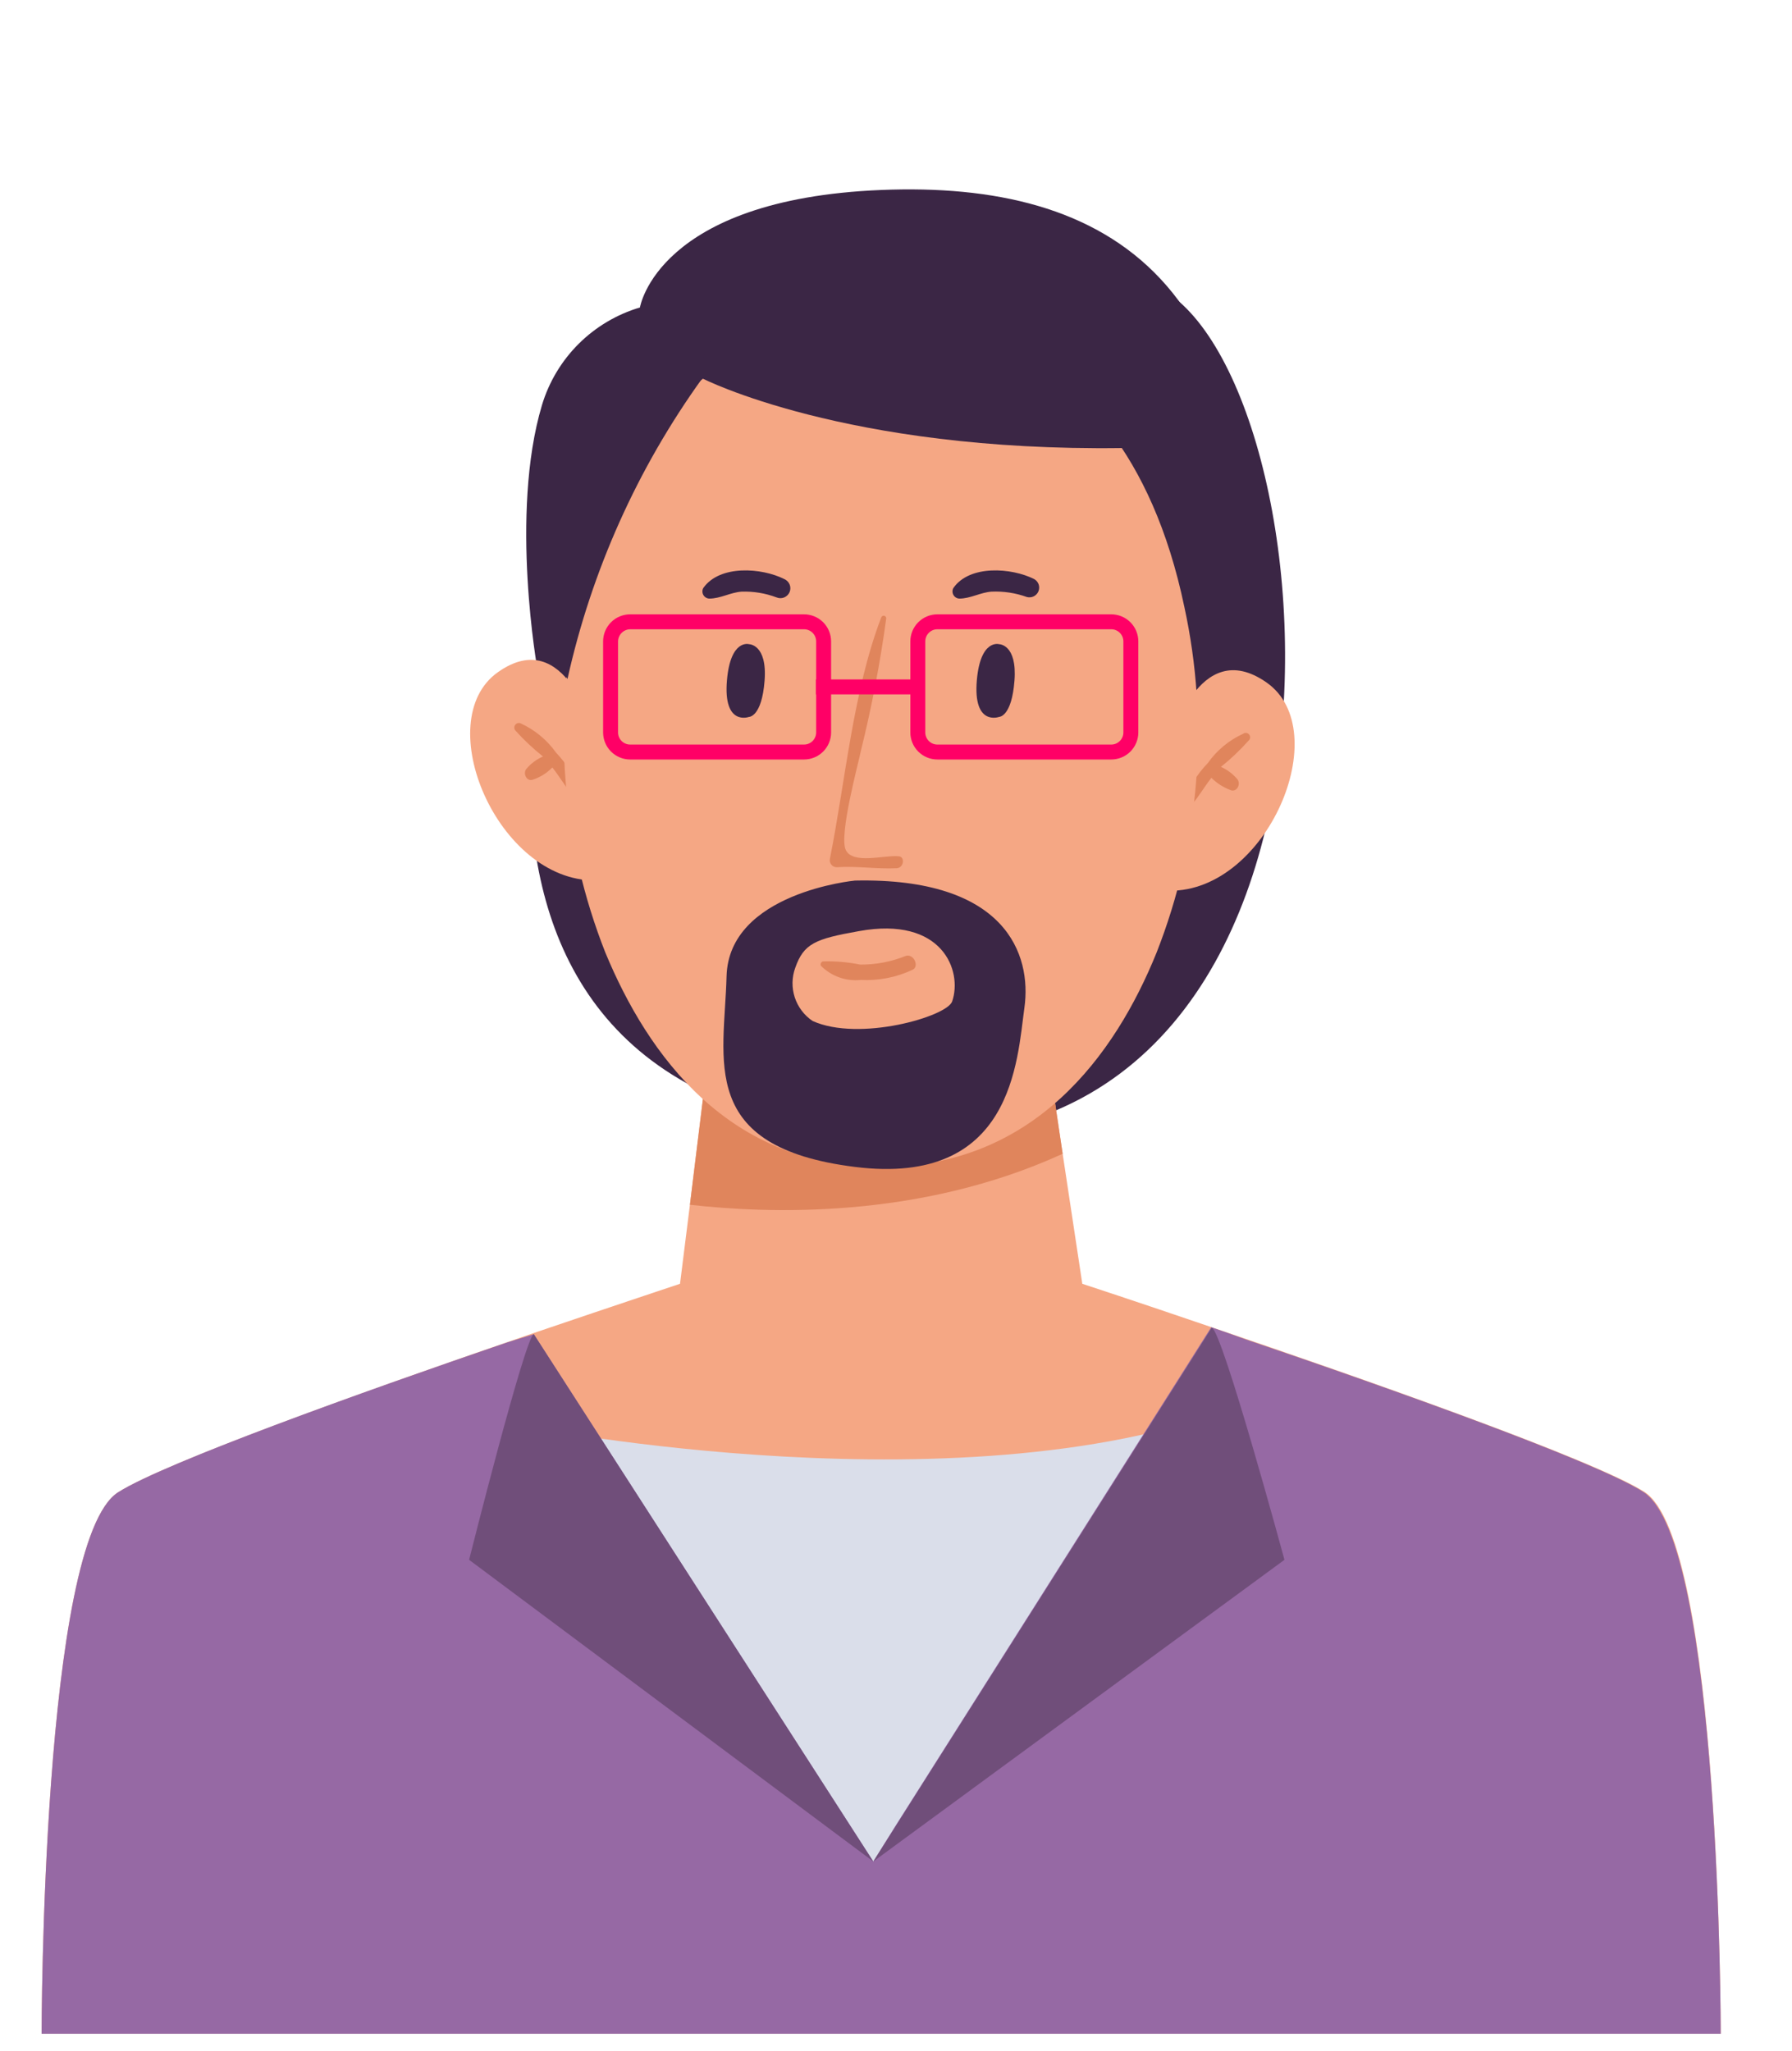 <svg width="90" height="103" viewBox="0 0 90 103" fill="none" xmlns="http://www.w3.org/2000/svg">
<g clip-path="url(#clip0_8:885)">
<path d="M30.22 21.82C30.22 21.82 17.67 51 39.35 56.25C69.23 63.49 67.72 22.46 59.19 15.12C50.66 7.78 30.22 21.82 30.22 21.82Z" fill="#3B2645"/>
<path d="M27 33.66C27 33.66 25.58 25.82 27.22 20.34C27.57 19.179 28.202 18.124 29.061 17.268C29.92 16.413 30.978 15.785 32.14 15.44C32.14 15.44 33 10 44.26 9.54C55.52 9.08 64.45 13.92 62.26 33.68L59.45 38.15L44.16 23.38C44.16 23.38 31.06 31.86 29.9 35.88C28.74 39.9 27 33.66 27 33.66Z" fill="#3B2645"/>
<path d="M86.42 102.13H2.09C2.09 102.13 2.09 77.39 5.93 74.94C8.38 73.38 19.3 69.52 26.81 66.94C31.02 65.51 34.15 64.47 34.15 64.47H54.36C54.36 64.47 57.08 65.36 60.85 66.65C68.36 69.2 80.03 73.29 82.59 74.92C86.42 77.39 86.42 102.13 86.42 102.13Z" fill="#F5A784"/>
<path d="M54.36 64.49L44.87 66.09V66.35L44.08 66.23L43.3 66.35V66.09L34.15 64.49L34.65 60.5L35.73 51.72H52.44L53.37 57.94L54.36 64.49Z" fill="#F5A784"/>
<path d="M53.37 57.94C46.14 61.25 38.52 60.94 34.65 60.5L35.73 51.71H52.44L53.37 57.94Z" fill="#E0855C"/>
<path d="M58.76 37.35C58.76 37.35 60.16 31.84 63.62 34.28C67.08 36.72 63.62 44.78 58.74 44.73C58.74 44.73 57.44 39.33 58.76 37.35Z" fill="#F5A784"/>
<path d="M62.43 36.85C61.72 37.175 61.109 37.682 60.66 38.32C60.124 38.874 59.712 39.535 59.45 40.26C59.4 40.49 59.71 40.58 59.84 40.43C60.2 40.01 60.48 39.52 60.84 39.06C61.123 39.342 61.464 39.557 61.84 39.69C62.14 39.76 62.31 39.38 62.16 39.15C61.933 38.875 61.645 38.656 61.32 38.51C61.816 38.112 62.277 37.674 62.7 37.2C62.746 37.164 62.777 37.111 62.784 37.053C62.792 36.995 62.776 36.936 62.74 36.89C62.704 36.844 62.651 36.813 62.593 36.806C62.535 36.798 62.476 36.814 62.43 36.85Z" fill="#E0855C"/>
<path d="M29.82 36.83C29.82 36.83 28.43 31.32 25 33.76C21.57 36.2 25 44.25 29.88 44.21C29.84 44.21 31.15 38.81 29.82 36.83Z" fill="#F5A784"/>
<path d="M26.16 36.33C26.868 36.658 27.478 37.164 27.93 37.8C28.462 38.355 28.872 39.016 29.13 39.74C29.19 39.97 28.87 40.06 28.74 39.91C28.38 39.49 28.1 38.99 27.74 38.54C27.463 38.826 27.119 39.039 26.74 39.16C26.44 39.24 26.27 38.85 26.42 38.63C26.649 38.353 26.94 38.133 27.27 37.99C26.771 37.592 26.306 37.154 25.88 36.68C25.848 36.639 25.83 36.589 25.83 36.537C25.831 36.485 25.848 36.434 25.881 36.394C25.913 36.353 25.959 36.325 26.009 36.313C26.06 36.301 26.113 36.307 26.16 36.33Z" fill="#E0855C"/>
<path d="M59.48 30.47C56.22 14.87 44.26 16 44.26 16C44.26 16 32.3 14.87 29 30.47C27.735 36.267 28.222 42.31 30.4 47.83C32.54 53 36.6 58.6 44.26 58.6C51.92 58.6 56 53 58.09 47.83C60.26 42.308 60.743 36.267 59.48 30.47Z" fill="#F5A784"/>
<path d="M45.12 43C44.42 42.93 42.84 43.42 42.48 42.69C42.12 41.96 43.11 38.34 43.24 37.69C43.782 35.501 44.206 33.285 44.51 31.05C44.51 31.02 44.499 30.991 44.48 30.968C44.461 30.944 44.435 30.928 44.405 30.922C44.376 30.917 44.345 30.921 44.319 30.935C44.292 30.949 44.272 30.972 44.26 31C42.84 34.71 42.46 39.23 41.68 43.13C41.669 43.181 41.671 43.235 41.683 43.285C41.696 43.336 41.72 43.384 41.754 43.424C41.788 43.465 41.83 43.497 41.878 43.519C41.925 43.54 41.977 43.551 42.03 43.55C43.03 43.48 44.03 43.65 45.03 43.6C45.4 43.59 45.47 43 45.12 43Z" fill="#E0855C"/>
<path d="M37.62 36C37.62 36 36.31 36.49 36.51 34.16C36.69 32.07 37.62 32.35 37.62 32.35C37.62 32.35 38.54 32.35 38.4 34.18C38.26 36.01 37.62 36 37.62 36Z" fill="#3B2645"/>
<path d="M50.18 36C50.18 36 48.86 36.49 49.06 34.16C49.24 32.07 50.18 32.35 50.18 32.35C50.18 32.35 51.09 32.35 50.95 34.18C50.81 36.01 50.18 36 50.18 36Z" fill="#3B2645"/>
<path d="M39.39 29.08C38.26 28.51 36.15 28.35 35.32 29.53C35.291 29.584 35.276 29.644 35.277 29.704C35.278 29.765 35.294 29.825 35.324 29.878C35.354 29.931 35.397 29.975 35.448 30.007C35.5 30.039 35.559 30.057 35.62 30.06C36.19 30.06 36.68 29.75 37.25 29.71C37.847 29.691 38.441 29.79 39 30C39.122 30.052 39.26 30.053 39.382 30.003C39.505 29.953 39.603 29.857 39.655 29.735C39.707 29.613 39.708 29.476 39.658 29.353C39.608 29.23 39.512 29.132 39.39 29.08Z" fill="#3B2645"/>
<path d="M51.94 29.08C50.81 28.51 48.7 28.35 47.88 29.53C47.851 29.584 47.836 29.644 47.837 29.704C47.838 29.765 47.854 29.825 47.884 29.878C47.914 29.931 47.957 29.975 48.008 30.007C48.06 30.039 48.119 30.057 48.18 30.06C48.74 30.06 49.24 29.75 49.8 29.71C50.402 29.684 51.003 29.776 51.57 29.98C51.685 30.012 51.809 30.001 51.916 29.948C52.024 29.895 52.109 29.805 52.154 29.694C52.2 29.583 52.203 29.46 52.164 29.346C52.124 29.233 52.045 29.138 51.94 29.08Z" fill="#3B2645"/>
<path d="M35.27 19C32.012 23.522 29.709 28.66 28.5 34.1L27 31.49C27 31.49 29.46 16.88 35.27 19Z" fill="#3B2645"/>
<path d="M40.38 38.14H31.65C31.289 38.14 30.943 37.997 30.688 37.742C30.433 37.487 30.29 37.141 30.29 36.78V32.21C30.29 31.849 30.433 31.503 30.688 31.248C30.943 30.993 31.289 30.85 31.65 30.85H40.38C40.741 30.85 41.087 30.993 41.342 31.248C41.597 31.503 41.74 31.849 41.74 32.21V36.78C41.74 37.141 41.597 37.487 41.342 37.742C41.087 37.997 40.741 38.14 40.38 38.14ZM31.65 31.6C31.489 31.603 31.335 31.668 31.221 31.782C31.108 31.895 31.043 32.049 31.04 32.21V36.78C31.04 36.942 31.104 37.097 31.219 37.211C31.333 37.326 31.488 37.39 31.65 37.39H40.38C40.542 37.39 40.697 37.326 40.811 37.211C40.926 37.097 40.99 36.942 40.99 36.78V32.21C40.99 32.048 40.926 31.893 40.811 31.779C40.697 31.664 40.542 31.6 40.38 31.6H31.65Z" fill="#FF0066"/>
<path d="M55.81 38.14H47.08C46.719 38.14 46.373 37.997 46.118 37.742C45.863 37.487 45.72 37.141 45.72 36.78V32.21C45.72 31.849 45.863 31.503 46.118 31.248C46.373 30.993 46.719 30.85 47.08 30.85H55.81C56.171 30.85 56.517 30.993 56.772 31.248C57.027 31.503 57.17 31.849 57.17 32.21V36.78C57.17 37.141 57.027 37.487 56.772 37.742C56.517 37.997 56.171 38.14 55.81 38.14ZM47.08 31.6C46.918 31.6 46.763 31.664 46.649 31.779C46.534 31.893 46.47 32.048 46.47 32.21V36.78C46.47 36.942 46.534 37.097 46.649 37.211C46.763 37.326 46.918 37.39 47.08 37.39H55.81C55.972 37.39 56.127 37.326 56.241 37.211C56.356 37.097 56.42 36.942 56.42 36.78V32.21C56.42 32.048 56.356 31.893 56.241 31.779C56.127 31.664 55.972 31.6 55.81 31.6H47.08Z" fill="#FF0066"/>
<path d="M46.1 34.12H40.98V34.87H46.1V34.12Z" fill="#FF0066"/>
<path d="M35.27 19C35.27 19 42.44 22.69 56.37 22.5L59.45 18.13C59.45 18.13 50.35 9.71 42.37 12.56C34.39 15.41 35.27 19 35.27 19Z" fill="#3B2645"/>
<path d="M62.59 71.17L43.51 100.33L26.42 71.63C26.42 71.63 48.87 76.08 62.73 70.4L62.59 71.17Z" fill="#DADEEA"/>
<path d="M86.42 102.13H2.09C2.09 102.13 2.09 77.39 5.93 74.94C8.24 73.47 18.07 69.94 25.48 67.41L26.81 67L43.86 93.48L45 91.65L60.83 66.65C61.38 66.84 61.94 67.03 62.53 67.25C69.99 69.78 80.2 73.42 82.53 74.92C86.42 77.39 86.42 102.13 86.42 102.13Z" fill="#9669A4"/>
<path d="M42.94 44.22C42.94 44.22 36.6 44.82 36.49 49.03C36.38 53.24 35 57.61 42.94 58.6C50.88 59.59 51.08 53.25 51.45 50.6C51.82 47.95 50.54 44.06 42.94 44.22Z" fill="#3B2645"/>
<path d="M40.81 51.27C40.388 50.986 40.073 50.569 39.915 50.085C39.758 49.601 39.766 49.078 39.94 48.6C40.37 47.38 40.94 47.15 43.13 46.76C47.34 45.99 48.35 48.76 47.82 50.29C47.56 51.05 43.15 52.33 40.81 51.27Z" fill="#F5A784"/>
<path d="M45.5 48C44.77 48.296 43.988 48.446 43.2 48.44C42.582 48.313 41.951 48.259 41.32 48.28C41.299 48.288 41.28 48.3 41.263 48.315C41.247 48.331 41.234 48.349 41.226 48.37C41.218 48.391 41.214 48.413 41.214 48.435C41.215 48.458 41.22 48.48 41.23 48.5C41.489 48.76 41.803 48.959 42.15 49.082C42.495 49.205 42.865 49.248 43.23 49.21C44.125 49.257 45.019 49.082 45.83 48.7C46.18 48.55 45.91 47.89 45.5 48Z" fill="#E0855C"/>
<path d="M43.86 93.48L23.56 78.33C23.56 78.33 26.38 67.1 26.81 67L43.86 93.48Z" fill="#704E7A"/>
<path d="M64.51 78.33L43.86 93.48L60.86 66.67C61.4 66.86 64.51 78.33 64.51 78.33Z" fill="#704E7A"/>

</g>
<defs>
<clipPath id="clip0_8:885">
<rect width="89.01" height="102.13" fill="white"/>
</clipPath>
</defs>
</svg>
